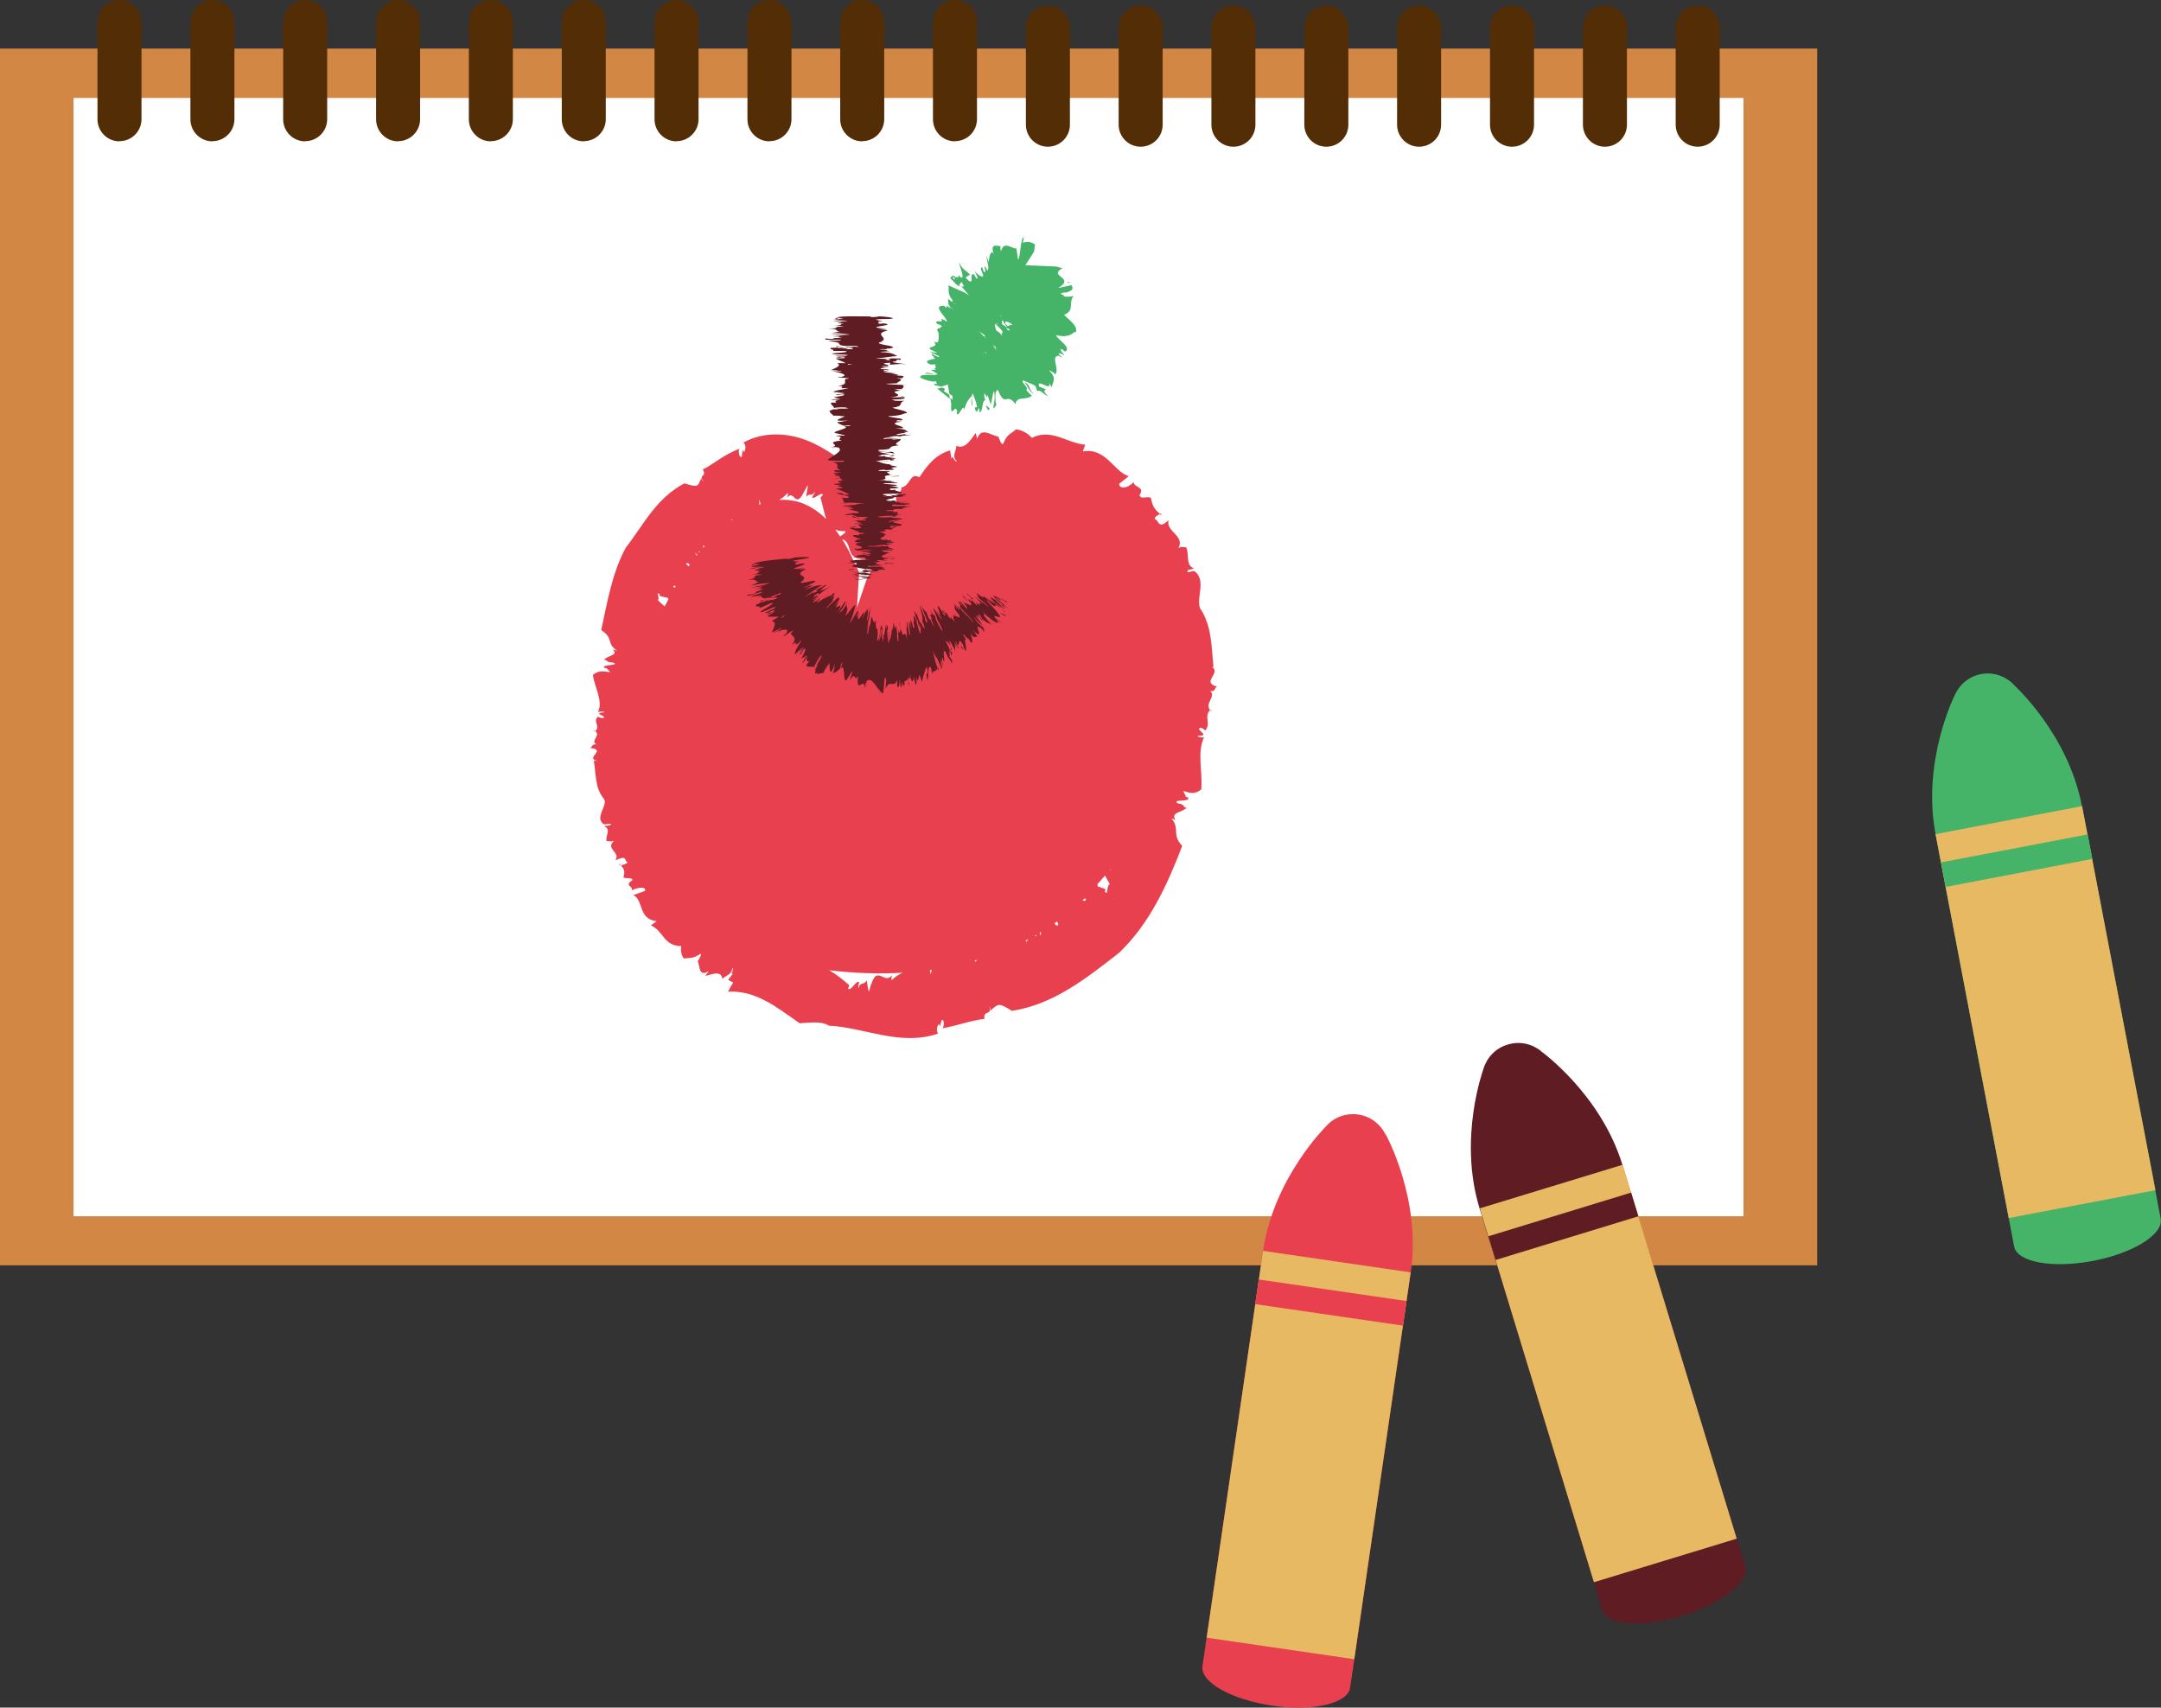 <?xml version="1.0" encoding="UTF-8"?>
<svg id="_レイヤー_2" data-name="レイヤー 2" xmlns="http://www.w3.org/2000/svg" viewBox="0 0 132.56 104.75">
  <rect x="0" y="0" width="132.56" height="104.75" fill="#333333" stroke="none"/>
  <defs>
    <style>
      .cls-1 {
        fill: #45b368;
      }

      .cls-1, .cls-2, .cls-3, .cls-4, .cls-5, .cls-6, .cls-7 {
        stroke-width: 0px;
      }

      .cls-2 {
        fill: #5f1c23;
      }

      .cls-3 {
        fill: #532d06;
      }

      .cls-4 {
        fill: #d38745;
      }

      .cls-5 {
        fill: #fff;
      }

      .cls-6 {
        fill: #e8404f;
      }

      .cls-7 {
        fill: #e8b963;
      }
    </style>
  </defs>
  <g id="_レイヤー_3" data-name="レイヤー 3">
    <g>
      <g>
        <rect class="cls-4" y="2.98" width="111.47" height="74.64"/>
        <rect class="cls-5" x="4.51" y="6.01" width="102.44" height="68.6"/>
        <g>
          <path class="cls-3" d="m7.33,8.67c-.75,0-1.35-.61-1.35-1.35V1.35c0-.75.61-1.35,1.35-1.35s1.35.61,1.35,1.35v5.96c0,.75-.61,1.35-1.35,1.35Z"/>
          <path class="cls-3" d="m13.03,8.67c-.75,0-1.35-.61-1.35-1.35V1.35c0-.75.61-1.35,1.35-1.35s1.35.61,1.35,1.35v5.96c0,.75-.61,1.35-1.35,1.35Z"/>
          <path class="cls-3" d="m18.72,8.67c-.75,0-1.35-.61-1.35-1.35V1.35c0-.75.61-1.35,1.35-1.35s1.35.61,1.35,1.35v5.96c0,.75-.61,1.35-1.35,1.35Z"/>
          <path class="cls-3" d="m24.42,8.67c-.75,0-1.35-.61-1.35-1.35V1.35c0-.75.61-1.35,1.35-1.35s1.35.61,1.35,1.35v5.96c0,.75-.61,1.35-1.35,1.35Z"/>
          <path class="cls-3" d="m30.11,8.67c-.75,0-1.35-.61-1.35-1.35V1.35c0-.75.61-1.35,1.35-1.35s1.35.61,1.35,1.35v5.96c0,.75-.61,1.35-1.35,1.35Z"/>
          <path class="cls-3" d="m35.81,8.67c-.75,0-1.35-.61-1.35-1.35V1.35c0-.75.61-1.35,1.35-1.35s1.35.61,1.35,1.35v5.96c0,.75-.61,1.35-1.35,1.35Z"/>
          <path class="cls-3" d="m41.5,8.67c-.75,0-1.35-.61-1.35-1.35V1.35c0-.75.61-1.35,1.35-1.35s1.35.61,1.35,1.35v5.96c0,.75-.61,1.35-1.35,1.35Z"/>
          <path class="cls-3" d="m47.2,8.67c-.75,0-1.35-.61-1.35-1.35V1.35c0-.75.61-1.35,1.35-1.35s1.35.61,1.35,1.35v5.96c0,.75-.61,1.35-1.35,1.35Z"/>
          <path class="cls-3" d="m52.89,8.67c-.75,0-1.35-.61-1.35-1.35V1.35c0-.75.61-1.35,1.35-1.35s1.35.61,1.35,1.35v5.96c0,.75-.61,1.35-1.35,1.35Z"/>
          <path class="cls-3" d="m58.58,8.67c-.75,0-1.35-.61-1.35-1.35V1.35c0-.75.61-1.35,1.35-1.35s1.35.61,1.35,1.35v5.96c0,.75-.61,1.35-1.35,1.35Z"/>
          <path class="cls-3" d="m64.28,9c-.75,0-1.35-.61-1.35-1.35V1.69c0-.75.61-1.35,1.35-1.35s1.35.61,1.35,1.35v5.96c0,.75-.61,1.35-1.35,1.35Z"/>
          <path class="cls-3" d="m69.97,9c-.75,0-1.35-.61-1.35-1.35V1.69c0-.75.61-1.35,1.35-1.35s1.35.61,1.35,1.35v5.96c0,.75-.61,1.35-1.35,1.35Z"/>
          <path class="cls-3" d="m75.66,9c-.75,0-1.35-.61-1.35-1.35V1.69c0-.75.61-1.35,1.35-1.35s1.35.61,1.35,1.35v5.96c0,.75-.61,1.35-1.35,1.35Z"/>
          <path class="cls-3" d="m81.36,9c-.75,0-1.35-.61-1.35-1.35V1.69c0-.75.61-1.35,1.35-1.35s1.35.61,1.35,1.35v5.96c0,.75-.61,1.35-1.35,1.35Z"/>
          <path class="cls-3" d="m87.05,9c-.75,0-1.35-.61-1.35-1.35V1.69c0-.75.61-1.35,1.35-1.35s1.35.61,1.35,1.35v5.96c0,.75-.61,1.35-1.35,1.35Z"/>
          <path class="cls-3" d="m92.75,9c-.75,0-1.35-.61-1.35-1.35V1.69c0-.75.61-1.35,1.35-1.35s1.35.61,1.35,1.35v5.96c0,.75-.61,1.35-1.35,1.35Z"/>
          <path class="cls-3" d="m98.45,9c-.75,0-1.35-.61-1.35-1.35V1.69c0-.75.61-1.35,1.35-1.35s1.35.61,1.35,1.35v5.96c0,.75-.61,1.35-1.35,1.35Z"/>
          <path class="cls-3" d="m104.14,9c-.75,0-1.35-.61-1.35-1.35V1.69c0-.75.61-1.35,1.35-1.35s1.35.61,1.35,1.35v5.96c0,.75-.61,1.35-1.35,1.35Z"/>
        </g>
      </g>
      <g>
        <path class="cls-2" d="m94.53,64.48h0c-.55-.45-1.31-.63-2.05-.4-.74.22-1.27.79-1.48,1.48,0,.02-1.57,4.23-.24,8.57l7.53,24.63c.29.94,2.48,1.1,4.9.36,2.42-.74,4.15-2.1,3.86-3.04l-7.53-24.63c-1.33-4.35-5-6.97-5-6.97Z"/>
        <rect class="cls-7" x="94.08" y="72.26" width="9.16" height="23.98" transform="translate(-20.3 32.47) rotate(-16.97)"/>
        <rect class="cls-2" x="91.32" y="74.46" width="9.16" height="1.52" transform="translate(-17.81 31.35) rotate(-17.01)"/>
      </g>
      <g>
        <path class="cls-6" d="m85,69.61h0c-.31-.64-.92-1.13-1.68-1.24-.76-.11-1.48.17-1.96.7-.01.02-3.22,3.16-3.88,7.65l-3.72,25.49c-.14.97,1.77,2.05,4.27,2.42,2.5.37,4.65-.13,4.79-1.1l3.72-25.48c.66-4.5-1.53-8.45-1.53-8.45Z"/>
        <rect class="cls-7" x="68.28" y="84.68" width="23.98" height="9.15" transform="translate(-19.62 155.82) rotate(-81.71)"/>
        <polygon class="cls-6" points="86.06 81.32 76.99 80 77.22 78.49 86.28 79.81 86.06 81.32"/>
      </g>
      <g>
        <path class="cls-1" d="m123.51,41.98h0c-.5-.51-1.24-.77-1.99-.63-.76.15-1.34.66-1.62,1.31-.01.02-2.02,4.04-1.17,8.5l4.82,25.3c.18.97,2.35,1.36,4.83.89,2.48-.47,4.35-1.64,4.16-2.6l-4.83-25.3c-.85-4.47-4.21-7.47-4.21-7.47Z"/>
        <polygon class="cls-7" points="132.22 73.01 123.22 74.72 118.73 51.17 127.72 49.45 132.22 73.01"/>
        <rect class="cls-1" x="119.13" y="52.04" width="9.16" height="1.53" transform="translate(-7.71 24.13) rotate(-10.81)"/>
      </g>
      <g>
        <path class="cls-6" d="m37.99,53.07s.05-.01.07-.02c-.02-.03-.03-.05-.05-.08l-.02.09Z"/>
        <path class="cls-6" d="m74.26,40.92h.18c-.13-1.16-.08-2.5-.82-3.6-.27-.62.39-1.66-.31-2.26-.18-.09-.35.1-.47.02-.04-.19.3-.11.38-.22-.51-.21-.25-.85-.46-1.29-.17.02-.27-.09-.47.06.4-.79-.78-1-.61-1.72-.66.62-.57-.02-.85-.07-.02-.11.17-.24.33-.31-.32-.28-.46-.44-.56-.99-.22-.13-.63.13-.7-.17.36-.52-.35-.45-.36-.8-.35.4-.88.45-.89.11l.59-.47c-.9-.26-1.4-1.77-2.82-1.52l.15-.41c-1.15-.1-2.04-1.02-3.28-.42-.22-.29-.67-.5-.96-.52-.42.35-.56.3-.8.9-.13.04-.22-.31-.29-.45-.46-.09-1.05-.62-1.3.13l-.09-.36c-.32.45-.66,1.02-1.19.79,0,.34-.3.62.03.94-.1.13-.34-.53-.32-.11l-.09-.55c-.9.26-1.42.93-1.88,1.65-.59-.34-.55.55-1.11.62.06.43-.63.44-.16,1.11l-.29-.23c-.19.17-.42.41-.68.63-.03-.33-.07-.68-.13-1.06-.44-.38-1.16-.82-1.43-1.37-.96-.71-1.92-1.51-3.15-1.98-1.2-.46-2.65-.52-3.85.15.19.14.13.47.04.59l-.08-.15-.06.43c-.15.1-.25-.38-.12-.5-1.01.38-1.61.96-2.27,1.28.29.5-.3.26.04.75-.09-.07-.08-.11-.14-.21-.22.54-.2.56-1.03.31-1.78.95-2.53,2.6-3.59,3.94-.84,1.55-1.12,3.28-1.51,5.06.79.52.28.77.97,1.27l-.26-.08c.33.36-.15.31-.55.62.31.06.06.15.59.19.42.19-.77.1-.56.31-.18-.02.31.04.15.05.58.52-.28-.13-.85.39.12.83.64,1.59.31,2.29-.02-.04.4-.06.41,0-.86.08.24.23-.1.36-.18,0-.24-.06-.31-.09-.35.33.2.58-.18.9-.08-.03-.11-.04-.1-.07.62.27-.29.69.21.87-.35-.02-.24.15-.41.22,1.04.12-.3.59.4.79h-.18c.16.77.04,1.65.65,2.37.19.42-.6,1.11-.05,1.51.15.06.35-.06.46,0,0,.13-.31.07-.42.15.46.15.06.58.15.89.17,0,.23.07.46-.02-.58.52.45.72.07,1.21.81-.38.52.06.76.11-.02.08-.24.16-.41.19.18.22.27.35.15.74.15.11.61-.02.54.19-.53.33.11.36-.03.61.47-.24.95-.2.8.04l-.7.25c.65.31.27,1.46,1.43,1.6l-.35.26c.78.34.76,1.25,1.86,1.27-.06.29.03.62.17.76.45-.07.49.03,1.02-.29.09.03-.1.32-.18.46.15.29.04.99.68.6l-.21.3c.45-.13.99-.33,1.04.18.24-.24.55-.23.63-.67.13-.02-.22.59.06.29l-.33.43c.1.08.2.12.31.17-.19.3-.32.56-.32.56,1.7-.07,2.88.88,4.39,1.94.57-.02,1.32-.16,1.8.15,2.11.09,4.4,1.29,6.7.48-.15-.18-.06-.48.05-.59l.05.16.12-.4c.16-.07.17.43.03.51.91-.15,1.69-.47,2.59-.58-.09-.57.45-.16.31-.75.07.09.04.13.05.25.52-.46.53-.48,1.32.01,2.54-.38,4.59-2.01,6.59-3.57,1.9-1.83,2.97-4.23,3.86-6.55-.68-.72-.1-1.02-.67-1.7l.25.12c-.26-.48.22-.4.69-.74-.3-.1-.03-.2-.55-.29-.38-.28.81-.05.64-.35.17.04-.31-.08-.13-.09-.46-.75.25.2.94-.42.09-1.12-.28-2.26.18-3.22.01.07-.41.04-.4-.06.87,0-.19-.36.16-.5.18.03.22.12.3.17.39-.43-.11-.85.31-1.26.07.05.11.08.09.11-.58-.46.35-.95-.11-1.27.34.07.26-.18.43-.27-1.02-.29.35-.85-.35-1.23Zm-20.47-6.53s0,0,0,0h0s0,0,0,0Zm-.13.01s.06.03.09.05c-.03.06-.06.11-.09.17-.19-.08-.33-.19-.45-.29.13.04.27.07.45.07Zm.85-1.29s-.03.03-.04.05c-.01-.04-.03-.09-.04-.13.02.02.05.05.08.08Zm-1.45,1.2l.45.59c-.12.23-.25.42-.36.67l-.58,1.71.13-2.17c-.06-.14-.12-.24-.18-.38.22.1.48.16.7.26-.26-.27-.47-.24-.72-.28-.27-.62-.55-1.17-.84-1.64.71.24.11,1.27,1.4,1.23Zm-12.56,3.12s.06.05.12.08c0,0,0,.01,0,.01l-.12-.09Zm1.66-2.64s.02.02.03.02c0,0,0,0,0,.01-.01-.01,0-.02-.02-.03Zm9.37-1.89c-.1-.15-.19-.28-.29-.41.16.06.32.11.58.09.17.03-.11.2-.29.33Zm-2.23-2.69l.24-.44c.03.21-.09.53-.08.71.17-.28.32.04.53-.33-.04.2-.12.23-.17.36.1.16.59-.38.66-.15l-.15.16c.15.52.23.96.35,1.32-.91-.89-1.89-1.25-2.88-1.17.17-.11.35-.24.53-.44.02.12-.03.2-.05.31.44-.58.49.72,1.02-.33Zm-2.65.72s-.05.02-.07.03c0-.1,0-.17-.02-.31.04.07.07.17.1.27Zm-1.72.95s-.05.03-.07.05c0-.03.03-.06.03-.1.02.02.02.03.04.05Zm-1.7,1.62s-.07.07-.1.11c0-.06.02-.11,0-.16.03.03.06.03.09.05Zm-.31.33s0,0,.01,0c-.02.02-.04.05-.05.07-.03-.05-.03-.08.04-.08Zm-.14.21s-.02.03-.04.05c-.03-.05-.05-.11-.11-.19.07.04.09.1.15.14Zm-.22.29s0,0,0,0c0,0,0,0,0-.01t.01.01Zm-.34.23l.09.09s-.05.06-.07.09c-.13-.11-.24-.21-.02-.19Zm-.77,1.39s-.05.07-.07.11c-.03-.02-.04-.04-.08-.06,0-.08.07-.08.15-.05Zm-1.11.44c.33.13-.05.05.19.19l.42.09s.03.05.06.08c-.08.15-.16.3-.24.45-.16-.14-.31-.28-.43-.4.13-.01,0-.34,0-.42Zm13.1,23.95l-.13.49c-.1-.19-.09-.53-.16-.7-.1.32-.42.08-.49.51-.04-.2.03-.25.04-.4-.2-.11-.49.58-.68.41l.08-.21c-.4-.35-.82-.69-1.24-.92,1.54.18,3.05.24,4.51.15-.23.11-.46.24-.67.46-.04-.11,0-.2.02-.31-.45.61-.91-.62-1.26.53Zm3.61-.83s.08,0,.11-.01c-.02.09-.06.15-.06.28-.03-.08-.04-.17-.06-.27Zm2.74-.58c.06-.02.11-.04.17-.05-.05.04-.1.07-.14.12-.02-.03-.01-.04-.03-.06Zm3.11-1.23c.06-.03.13-.06.19-.09-.05.06-.1.11-.11.17-.03-.04-.05-.05-.07-.08Zm.58-.28s-.01,0-.01,0c.04-.02.07-.05.11-.07,0,.06-.02.1-.1.08Zm.3-.21s.05-.03.07-.05c0,.07-.01.14,0,.24-.05-.06-.05-.13-.08-.2Zm.44-.28s.01,0,.02-.01c0,.02,0,.02,0,.04,0-.01,0-.02-.01-.03Zm.53-.18l-.05-.13s.1-.06.14-.09c.09.15.15.28-.09.22Zm.2-.29s.01,0,.02-.01c0,.02,0,.02,0,.04,0-.01-.01-.02-.02-.03Zm1.46-1.24s.1-.08.15-.12c.02.03.02.05.06.09-.05.1-.12.08-.2.04Zm1.47-.44c-.3-.19.08-.06-.12-.26l-.42-.14s0-.09-.03-.13c.16-.18.32-.35.47-.54.11.19.22.37.3.54-.15,0-.14.43-.2.54Zm.2-1.45s0-.01.01-.02l.09.13s-.05-.07-.1-.11Z"/>
        <path class="cls-6" d="m71.22,31.49s-.05.03-.07.04c.03.03.06.06.1.1l-.03-.13Z"/>
      </g>
      <g>
        <path class="cls-1" d="m63.45,24.17c-.36-.22-.19-.53-.62-.74.13.12.33.66.62.74Z"/>
        <path class="cls-1" d="m61.15,24.65c.01.06-.02.09-.02.13.01-.04.01-.09.02-.13Z"/>
        <path class="cls-1" d="m65.2,19.33c.79-.23.29-.77.67-1.19-.12.08-.55.08-.63.03.14-.11-.53-.13.12-.24v.03c.61-.18.4-.33.38-.47l-.83.18c1.12-.69-.69-.68.28-1.23-.21,0-.25-.08-.43-.09l-1.86-.08.56-.88-.03.05.06-.45c-.26-.14-.4-.2-.75-.1l.07-.33c-.21-.04-.22,1.31-.36,1.36l-.1-.68c-.3.03-.78-.51-.95.19-.02-.1-.06-.29-.01-.33-.15.02-.76-.27-.38.6-.21-.57-.34.08-.36.38l-.16-.42c.11.58.18.71.1.94-.06-.03-.2-.3-.1-.23-.24-.13.11.43-.15.3l-.09-.28c-.15.05-.06.17.06.49.03.19-.28.04-.54-.27.13.22.27.53.14.48-.1-.11-.14-.21-.15-.26-.38-.08.06.62-.34.39-.1-.11-.16-.16-.2-.18.15-.13.29-.2.3-.17-.26-.32-.45-.26-.7-.79.07.34.37.98.14.95l-.11-.09-.02-.05c-.06,0-.05.05-.02.12-.08-.01-.14-.02-.18,0-.26-.22-.27.01-.34.06.34.3.23.32.57.5-.03-.01-.03-.05-.01-.1,0-.02,0-.03-.01-.05l.03.03s.06-.1.11-.16c.12.2.23.37-.02.26l.48.56c-.53-.34-.92-.4-1.25-.62.04.29-.11.51.25.93,0,.04,0,.08-.08.08-.05-.03-.08-.07-.09-.1-.05-.01-.03,0-.06.01,0-.03-.02-.05-.07-.1.02.04.02.07.02.1-.02.02-.02.04.01.09,0,.13,0,.27.32.48,0,0,0,0,0,.01,0,0-.01,0-.02,0-.2-.19-.44-.28-.42-.21.04-.04.16.05.28.17-.18-.09-.27-.26-.28-.07l-.14-.12c-.78-.03.14.66.19.98-.14-.08-.28-.17-.37-.18.23.34-.44-.03-.27.29.21.08.27.1.33.16-.05.03-.1.08-.13.12h0c-.24,0-.17.15-.08.31,0,.19.03.4-.06.57-.09-.02-.17-.02-.26-.04.13.05.09.1.13.19-.07.06-.16.11-.31.15-.2.1.17.2.44.34l-.48-.07.53.25s.06.06.05.08c-.16-.05-.31-.09-.43-.22-.02.07-.1.11.11.17-.1,0-.01.07.07.14-.32.07-.77.13-.31.36h.33c-.07.09.16.31-.21.26.06.02.34.06.16.08l-.25-.02.42.26c-.19.17-1.01-.08-1.07.2.09.11.73.3.9.26,0,0,.04-.02.05-.03.03.06.08.14.08.19-.1-.01-.16,0-.12-.03-.18.11.17.14.42.18l.37-.12.1.57.15.1s.03.02.04.05c.01.13,0,.16,0,.22l-.14-.12.06.35v.02c-.06,1.04.27-.13.37.48l-.04.06c.1.36.29-.38.46-.3,0,0,0,.09,0,.16.12-.53.32-.73.47-.89-.01.41-.06.22.01.63.07-.06-.08-.66.05-.79.07.22.19.41.27.84l-.15.04c.15.56.19-.04.28.05l.03.25c.23-.13.11-.75.35-.76l-.07-.18c-.03-.64.19.32.19-.16l.21.61c.05-.16.11-.69.2-.84.09.47-.02.76-.05,1.07.07-.02.18-.14.2-.33,0,.03-.02.05-.05.02-.05-.51-.02-.78.13-.83.46,1.16.52.1,1.08.88.08-.54.69-.2,1-.52-.72-.66.08-.09-.57-.84.02-.1.05-.11.1-.07h0s0,0,0,0l.59.25c.25.16.08.22.24.38.21-.1.36.24.65.32-.27-.23-.3-.41-.11-.41l-.45-.19c-.18-.56.79.37.61-.22l.17.28c-.04-.24.41-.49-.18-1.06.11.04.35.16.38.26.32-.29-.31-1.11.22-1.15l.21.12c-.03-.09-.37-.29-.11-.27.09.04.21.12.24.09-.06-.07-.32-.32-.16-.35l.22.16c.43-.25-.47-.73-.56-1.01.7.17.98-.06,1.11-.19l.1.02c.16-.43-.49-.8-.77-1.14Zm-6.77-2.29c0-.08.07-.03.14.02-.01.02-.02.05-.03.1l-.12-.13Zm2.67,4.42s-.02-.02-.03-.03c-.05-.08-.1-.17-.15-.28.04.04.08.08.11.12,0,0,0-.01.01-.02l.04.04s-.04.06.03.18Zm-.16-.31s-.03-.03-.05-.04c0,0,0-.01-.01-.02l.05.06h0Zm.57-1.48s.01.02.01.02c0,0,.01,0,.02,0l.09.21v-.03s.08.1.14.17c-.02.01-.06.02-.06.03,0-.02-.01-.04-.04-.07-.08-.04-.13-.06-.18-.08-.01-.11-.08-.28.01-.26Zm.18.05c.08.02.14.03.19.05.09.05.18.11.23.15-.03,0-.07.02-.11.03l-.12-.08s.04.06.07.09c-.06.01-.08.04-.13.05-.03-.04-.05-.08-.17-.16l.04-.14Zm-.33-.34s0-.01,0-.02c.03.01.04.02.14.03h-.14s0,0,0-.01Zm.18-.13h0,0Zm-.17.08s.01,0,.02,0c0,0,0,0-.02,0Zm.24,1.44c-.34-.45-.33-.38-.49-.49-.06-.17-.12-.33-.07-.4l.05.03c.82.76.05.28.5.86Zm-.42-.89h-.09s.02-.05.06-.04c.02.02.02.02.03.04Zm-.88,1.82s.04.03.07.05c-.03-.01-.05-.02-.07-.03,0,0,0,0,0-.01Zm.15-.1s.01,0,.02,0c-.01,0-.01,0-.02,0,0,0,0,0,0-.02.01.02.03.03.04.06,0,.01-.02.02-.03.03-.01-.02-.02-.05-.03-.06Zm-.11-.96s.07.04.09.05c0,.02.01.04.02.06-.04-.04-.07-.07-.11-.11Zm.07,0l-.11-.04c-.1-.12-.21-.25-.28-.31.06.06.08.06.13.1h-.03s.05.02.08.03c.07.05.16.13.2.15.01.03,0,.03.02.08Zm1.38-.4s-.05-.09-.07-.13c.05.03.1.05.15.06.04.04.07.09.07.11-.04,0-.1-.03-.15-.05Zm-3.21-1.56s-.01,0-.01,0c-.06-.05-.1-.1-.12-.15.05.05.07.09.13.15Zm-.64,1.27s-.02,0-.03,0v-.05s.03.05.03.05Zm.39,4.83l.07-.07s-.05.05-.07.07Z"/>
        <path class="cls-1" d="m57.89,24l.08-.14s-.08-.07-.21-.09l-.3.09s.05,0,.06,0l.75.61-.04-.26-.34-.22Z"/>
        <path class="cls-1" d="m58.81,17.5s.01.03,0,.04l.1.05-.09-.11v.02Z"/>
        <path class="cls-1" d="m61.03,21.26v.02c.06.08.05.04,0-.02Z"/>
        <path class="cls-1" d="m56.79,22.92l.51.04c-.08-.06-.65-.15-.51-.04Z"/>
        <path class="cls-1" d="m60.69,25.02c-.08-.02-.19-.19-.21-.12.09.24.22.38.21.12Z"/>
        <polygon class="cls-1" points="65.5 17.28 65.49 17.34 65.67 17.36 65.5 17.28"/>
      </g>
      <g>
        <path class="cls-2" d="m52.52,35.55c.14,0,.45,0,.39-.02l-.54-.02.14.03Z"/>
        <path class="cls-2" d="m53.5,35.39c-.26-.03-.71-.06-1.2-.04l.91.06c.06.02-.17.04-.37.04.14,0-.12.03.22.05.41-.03.43-.07.09-.11h.35Z"/>
        <path class="cls-2" d="m54.31,33.09l-.06.02s.05-.01.06-.02Z"/>
        <path class="cls-2" d="m54.57,31.66s.07.01.11.01c-.03-.01-.07-.02-.11-.01Z"/>
        <path class="cls-2" d="m55.15,31.4l-.03.02s.08-.01.03-.02Z"/>
        <path class="cls-2" d="m54.31,33.09l.17-.04c-.17,0-.13.02-.17.04Z"/>
        <polygon class="cls-2" points="52.21 35.08 52.35 35.1 52.3 35.08 52.21 35.08"/>
        <polygon class="cls-2" points="54.75 33.71 54.75 33.72 54.97 33.73 54.75 33.71"/>
        <path class="cls-2" d="m54.84,34.19s-.43,0-.63-.01c.19,0,.28.01.31.02h.32Z"/>
        <path class="cls-2" d="m54.05,34.96h.06s-.06,0-.06,0Z"/>
        <path class="cls-2" d="m54.84,33.36h.16s-.16,0-.16,0Z"/>
        <path class="cls-2" d="m51.06,19.99h.08s-.08,0-.08,0Z"/>
        <polygon class="cls-2" points="53.3 19.43 53.33 19.44 53.58 19.44 53.3 19.43"/>
        <path class="cls-2" d="m55.71,30.94h0c.05.01.04,0,0,0Z"/>
        <path class="cls-2" d="m55.23,26.87c-.4.06-.52-.06-.97.03.18-.01.71.04.97-.03Z"/>
        <path class="cls-2" d="m52.27,35.07s0-.01,0-.02c-.01.01-.01.02,0,.02Z"/>
        <polygon class="cls-2" points="54.27 26.9 54.26 26.9 54.22 26.91 54.27 26.9"/>
        <path class="cls-2" d="m55.41,29.92l-.2.02.2-.02Z"/>
        <path class="cls-2" d="m54.79,30.7l.06-.02s-.06.01-.06.02Z"/>
        <path class="cls-2" d="m54.75,29.54s.1-.02.03-.03h-.06c.06,0,.09.01.02.03Z"/>
        <polygon class="cls-2" points="54.74 29.13 54.65 29.14 54.67 29.16 54.74 29.13"/>
        <path class="cls-2" d="m51.29,21.26l.41-.02c-.32.01-.44-.05-.41.02Z"/>
        <path class="cls-2" d="m52.47,35.08c-.11,0-.17,0-.19-.01h.02s.17.01.17.01Z"/>
        <path class="cls-2" d="m51.18,29.66l.06-.07s-.06.04-.06.07Z"/>
        <path class="cls-2" d="m51.42,24.23h-.05s0,0,.05,0Z"/>
        <path class="cls-2" d="m51.17,29.4c.16-.02.25-.03.31-.05h-.12s-.19.05-.19.05Z"/>
        <path class="cls-2" d="m50.62,20.81c-.01.06.58.02.93.03.17.07-.44.04-.74.07.16.05.7.08.68.11-.1,0-.13.01-.26,0,.47.04.03.15.62.2h-.15s.82,0,.82,0c.01.03.38.05-.01.06.01-.02-.15-.02-.27-.02l.17.03c-.56.03-.19-.04-.61-.03.18.05.65.11.49.16-.55.02-.19-.1-.67-.03l.21-.07c-.86.06.06-.04-.86.02-.16.09.28.1.12.19h.75c.55.12-1.37.12-.64.2.37.02,1.06.02.69.09h-.62c-.06.08.89.02.48.12-.24-.01-.21-.06-.28-.05-.49.07.35.03.35.08l-.55.02c.09.09.49.19.59.29-.16,0-.34-.02-.5.01.28.12-.06.27-.38.41l.47.03s-.21.03-.31.02c-.18.05.3,0,.49.02.03.03-.27.04-.41.03.4.08.87.22.36.33l-.14-.02c-.19.08.97.06.53.13h-.08c-.2.15.23.3-.48.44.68,0-.3.16.65.14-.47.1-.64.08-.95.21-.04.03.59.03.69.07h-.49s.52.05.52.05l-.59.05.13.03s.22-.04.37-.04c.23.05-.34.15-.6.16l.42.13c-.2,0-.27-.02-.4-.03.51.06-.52.03-.06.08.11-.01.3,0,.4,0-.3.04-.3.12-.17.17h-.34c-.08.11.17.21.17.33.16-.05.75-.06.81-.02l-.52.03c.33.01.2-.04.6-.01-.06.05-.6.05-.77.03l.18.05h-.44c.33.01-.52.11.04.12h-.16c0,.12.18.17.21.27.45-.02.35.03.72.04-.14.08-.49.17-.45.25.23.05.38,0,.65.02-.41.02-.37.1-.67.07.07.1.09.13.43.24.17-.02.24-.04.38-.03.07.02-.17.06-.37.06h-.04c.62.12-1.19.37-.33.45h-.04s.45.1.45.1c-.07.06-.31-.02-.57.03.69.1-.09.2.37.29-1.21.13.1.28-.68.42l.29-.02c.28.02-.16.04-.23.06.22-.01.26-.04.41-.03.35.23-.4.51-.65.76-.07.09,1.48,0,.81.13h-.53c.64.15,0,.36.54.51-.12,0-.28,0-.28-.02-.39.05-.01.14.3.13-.04.03-.29.02-.45.04-.23.05.5.08.11.11-.06,0-.13,0-.16-.01.19.02-.04.12.4.08-.21.08.2.12-.06.18.5.02-.23.12.47.11-.73.02-.58.14-.24.17-.22,0-.23.04-.53.04.01.05.15.09.52.06-.87.12.71.15-.41.24.4.13.67.25.84.37-.73.02-.08-.14-.84-.1.3.11.93.16.76.29-.1.03-.32,0-.44-.02.3.11-.06.24.34.33-.07,0-.14,0-.2-.02.02.02-.11.05.22.04l-.09-.02c.48-.05,1,.05,1.26.05-.95,0-.24.11-1.43.09.06.01.22.02.44.01-.06.02-.19.03-.44.02.18.07.53.03.53.1h-.41c.31.02.63.04.49.1-.1,0-.22.01-.22,0,.05.1.84.15.54.26-.7-.01-.23.05-.83.07l.18.05.29-.03c0,.05.43.09.24.13l-.25-.03.12.09.23-.06c.31.04.76-.03.6.05-.06-.01,0,.05-.36.09h0c.19.02.39.04.24.08l-.79.02c.5.01.14.12.68.13h-.51s.41.02.41.02c-.13.03-.19.03-.45.03-.07.07.76-.04.44.05h-.16c-.17.08.26.15.06.23-.61.04-.15-.06-.66-.02.11.11.73.22.59.33l.07-.02c.86,0-.42.09-.02.14-.06-.01-.47,0-.38,0-.14.08.21.15.49.26h-.22c-.19.04-.11.11-.21.16.22,0,.18.04.5.01-1.25.17.68.27-.36.42,0-.02-.19-.03-.19-.02l.2.11c.37-.01.22-.02.51-.05.22.01.39.04.39.07-.25-.05-.6,0-.81.03h.35c-.66.06.75,0,.3.08h-.19c.1.03.36.05.3.08-.43.02-.2-.03-.56-.03.03.05.82.08.39.13l-.24-.06c-.5.05-.38.06-.46.09h.01s-.23.08-.23.08l.14-.02c1.12.04.21.11.94.18-.7-.06-.4,0-.89,0-.14.02-.29.05-.42.05.39.03-.31.06.27.11-.16,0-.01.04-.41.03.12.05.27-.01.47-.01.54.07-.65.17.09.27.3.09.84.1,1.1.18-.25.03-.57-.02-.57-.02-.23.05-.19.08,0,.12-.14,0-.25,0-.43.02.04.03.57.02.34.06l-.63-.03.58.12c-.27.01-.42-.02-.59-.04.12.05.25.12.68.13l.15-.03s-.37.01-.45,0c-.34-.04.15-.06.31-.06l.1.03c.92-.03-.15-.12-.09-.18l.67.02-.56-.06c.17-.01.55-.02.65,0,.33-.04-.24-.04.13-.08.06,0,.09,0,.12,0l-.2-.04c.14,0,.47,0,.38.02.39-.08-.5-.12,0-.15h.04c-.23-.1-.49,0-1.07-.08l1.21-.06h-.49s.06-.04.25-.03c-.34-.04-.21,0-.53-.01.45-.05-.21-.14.57-.16-.37-.02-.29.05-.55,0,.84-.02-.14-.06.24-.11.44.01.2.06.59,0-.74-.02.16-.09.02-.13-.58,0-.24-.09-.44-.15.2,0,.32-.13.53-.2h.1c-.59,0-.48-.07-.6-.12.36,0,.49,0,.65.03v-.05c-.19,0-.29-.02-.36-.05h.44c-.03-.05-.52-.1-.23-.19-.41,0-1.15.08-1.42,0,.22,0,.6-.02.7,0-.03,0-.19-.02-.09-.04l.38.02c.16-.04-.31-.01-.28-.04l.48-.02s-.13.03,0,.03c.06-.03.24-.07.48-.09-.18,0-.43,0-.47-.01-.02-.06.38-.03.55-.06-.22-.01,0-.05-.47-.04,0-.02.22-.03.35-.03-.21-.03-.06-.14-.57-.1h-.03s-.02,0-.02,0h0c-.47-.09.26-.21.06-.31h.16c-.18-.06-.11-.13-.45-.17,0-.02.29-.05.48-.05-.12-.04-.3-.04-.04-.12.28.04.25-.02.21.04.14-.06.39-.08-.05-.13.41.01.51-.06.39-.08l-.29.05c-.06-.03-.02-.06,0-.09h.54c.65-.13-1.11-.19-.02-.31-.38-.02-.26.07-.7.05.07-.06.84-.13.84-.15.3-.08-.79-.05-.58-.13-.19.02-.7.04-.88-.01.07-.06.8-.09.95-.06.02.01-.04.02-.11.02.07.02.15.03.36,0h-.19c.19-.03.17-.11.49-.1-.18-.03-.31,0-.41.02.28-.08,0-.11.19-.19-.1.01-.33.03-.33.02.23-.11-.36-.03-.45-.1.29-.05.7,0,.45-.07.19-.05.51-.02.66-.01-.37-.06.24-.13.31-.17l.15.03c-.09-.02-.09-.03-.09-.05l-.38.03c.07-.02.07-.04.23-.04-.25-.02-.64.03-.98,0,.19-.03-.21-.08.3-.1-.17.09.51-.02.59.05-.06-.01-.06-.03,0-.05.06,0,.1,0,.13,0,.45-.1-.57-.02-.57-.11.29,0,.54-.03.48-.05,0,.03-.48.03-.7,0,.22-.06-.17-.06-.14-.09l-.1.04c-.29,0-.25-.03-.34-.07.22-.01.15.03.25.01-.5-.03.52-.11.18-.16l.67-.05c-.37-.05.39-.08.08-.15-.38.03-.29.03-.67,0l.27.1-.56-.05s.24.06.18.09c-.31-.03-.22-.03-.54,0,.58-.07-.34-.08.05-.15l.95-.03c.42-.1-.49-.13-.26-.25l-.16.04c-.38,0-.06-.06-.21-.09.32,0,.43-.03.63-.05-.24.01.02-.08-.62-.07l.42-.06c.17-.09-.91-.07-.8-.15.35.01.57-.03.82.01,0-.03.06-.05-.16-.05.2-.02-.43-.06-.13-.1-.14,0-.47,0-.45-.03h.16c-.16,0-.22-.05-.57,0,.99-.12-.08-.23.77-.34-.11-.06-.21-.13-.24-.18.1,0,.16,0,.13,0,.29-.09-.91-.01-.59-.11.51-.06.28.03.47,0,1.04-.05-.15-.1.46-.18h.06c.36-.05-.4-.08-.33-.16h.16c-.54-.03-.72-.12-.87-.19.41,0,.22.02.63,0-.06-.03-.67.03-.79-.02.22-.03.42-.08.86-.1l.03.06c.57-.05-.02-.08.08-.11h.25c-.08-.09-.72-.07-.67-.17l-.19.02c-.63-.03.35-.06-.12-.09l.63-.04c-.15-.03-.62-.1-.74-.16.47.02.72.08,1,.12,0-.03-.05-.12-.37-.12.06.01.22.02.12.04-.5-.02-.75-.07-.74-.14,1.23-.03.3-.19,1.26-.28-.46-.1.19-.25.11-.39-.96.09-.03-.04-1.01,0-.06-.03-.05-.04.01-.05l.58-.12c.29-.03.22.02.44.01.07-.07.42-.05.68-.1-.35.02-.51,0-.37-.05l-.45.07c-.53-.08.82-.12.3-.2l.31.02c-.18-.05,0-.19-.79-.22.11-.01.38-.03.45-.02.11-.13-.85-.24-.37-.36h.24c-.07-.02-.45-.02-.21-.06.1,0,.24,0,.26,0-.08-.01-.43-.05-.28-.08l.27.02c.31-.13-.67-.16-.83-.26.71-.02.94-.13,1.05-.18h.1c.08-.15-.59-.22-.88-.34.77-.1.31-.28.74-.43-.13.02-.55.01-.63,0,.14-.03-.49-.07.16-.08h-.01c.64-.03.47-.09.48-.14l-.85.02c1.23-.17-.47-.32.64-.42-.21-.02-.21-.06-.42-.09h.46c.11-.1.17-.15.06-.25h.33s-1.32-.03-1.35-.08l.68-.03c-.01-.1.58-.22-.04-.31.1,0,.3,0,.32.01.02-.05.46-.2-.48-.16.61-.02.06-.11-.21-.16h.45c-.57-.03-.73-.03-.89-.1.06-.02.36-.02.25,0,.23-.06-.43-.03-.19-.1l.29.02c.03-.05-.12-.05-.46-.07-.18-.03.11-.1.52-.12-.25,0-.58-.02-.46-.06.15,0,.25,0,.3,0,.3-.1-.52-.12-.09-.19l.27-.02c0,.07-.03.13-.07.12.41,0,.49-.07,1.06-.03-.31-.04-.99-.1-.8-.17h.14s.05,0,.05,0c.04-.01,0-.02-.07-.03.07-.02.12-.03.12-.05.34-.01.18-.07.2-.1-.45.01-.38-.03-.75.01.03,0,.06,0,.07.02.01,0,.02,0,.05.01h-.04s.02.04.03.07c-.23-.02-.42-.04-.17-.08l-.73-.03c.63-.05.97-.13,1.36-.15-.26-.08-.17-.2-1.02-.24-.11-.02.24-.03.38-.05.08.01.07.03.19.04-.22-.05-.09-.15-.68-.15.27-.07.55.03.45-.06h.18c.95-.17-1.52-.25-.3-.45-.07.01-.11.02-.21.02.54-.22-.51-.44.34-.66.17-.06-.21-.06-.5-.1l.49-.02-.56-.06c-.41-.09,1.19-.16.41-.27l-.33.02c.06-.04-.19-.13.18-.12-.06,0-.34-.01-.17-.03h.25l-.44-.1c.18-.08,1.01.01,1.06-.1-.1-.04-.74-.12-.91-.1-.01.02-.16.04-.41.04l-.13-.04c-.75,0-1.52-.04-2.04.06l.46.07-.36.02-.02-.06c-.34.03-.04.05.17.08-.19,0-.33.01-.4.03l.72.06c-.29.01-.58-.03-.74.02.33.03.66-.03.88.02-.34.03-.62.02-.33.06-.19,0-.32,0-.4-.02.23.03.1.09.5.1-.42.03.11.11-.6.11.17,0,.56.06.59.09-.85-.05-.05.12-.96.1.77.04.34.15.77.22-.06,0-.18-.01-.15-.02-.06.04-.29.05-.44.08.63,0,.78.06,1.17.09-.61.06-.74-.02-1.33,0,.51,0,.51.08.94.06-.38.04-.18.03-.71.06.79,0,.13.04.62.06-.39.06-.74.02-.5.08-.24.03-.52-.02-.52-.02Zm1.39,1.45h0l-.03-.03.03.03Zm0,.12s.02-.03.02-.05c.16,0,.32,0,.31,0-.1,0-.19.03-.33.05Zm3.13-.32c.06.02-.02.03-.12.03,0,0-.02-.02-.06-.03h-.06.23Z"/>
        <polygon class="cls-2" points="54.56 22.04 54.53 22.03 54.43 22.05 54.57 22.05 54.56 22.04"/>
        <polygon class="cls-2" points="54.23 33.11 54.24 33.11 54.18 33.11 54.23 33.11"/>
        <polygon class="cls-2" points="51.2 24.1 51.31 24.1 51.21 24.09 51.2 24.1"/>
        <path class="cls-2" d="m52.69,33.81h-.12s.12,0,.12,0Z"/>
        <path class="cls-2" d="m52.59,34.1l-.16.04c.09-.02.14-.03.16-.04Z"/>
        <polygon class="cls-2" points="52.37 34.32 52.56 34.32 52.57 34.32 52.37 34.32"/>
        <path class="cls-2" d="m51.76,30.81s0,0-.02,0c-.09-.02-.05,0,.02,0Z"/>
        <path class="cls-2" d="m52.85,31.83l-.22-.03s-.04.03.22.03Z"/>
        <polygon class="cls-2" points="51.17 29.66 51.18 29.66 51.18 29.66 51.17 29.66"/>
        <path class="cls-2" d="m52.64,31.76c-.09.02-.07.04,0,.05.03-.02.08-.03,0-.05Z"/>
        <polygon class="cls-2" points="52.17 35.28 52.15 35.29 52.23 35.29 52.17 35.28"/>
        <path class="cls-2" d="m52.23,35.29h.05s0,0-.05,0Z"/>
        <path class="cls-2" d="m52.39,35.32l-.11-.02s-.02.02.11.02Z"/>
        <path class="cls-2" d="m52.38,34.99h-.17s.17,0,.17,0Z"/>
        <path class="cls-2" d="m52.33,34.9s-.35.05-.25.08h.13c-.24-.01.39-.06.12-.08Z"/>
        <path class="cls-2" d="m54.36,34.51l-.13.08c.17-.02.41-.03.45,0,.52-.1-.39.02-.32-.08Z"/>
        <path class="cls-2" d="m54.61,34.27c.08.04.25,0,.35,0-.16-.02-.2-.03-.35,0Z"/>
        <path class="cls-2" d="m54.58,32.57h.41c-.06-.03-.16,0-.41,0Z"/>
        <polygon class="cls-2" points="52.44 32.3 52.19 32.34 52.57 32.34 52.44 32.3"/>
        <polygon class="cls-2" points="55.38 32.04 55.44 32.05 55.28 32 55.38 32.04"/>
        <path class="cls-2" d="m55.14,29.19l-.51.03c.09.02.66,0,.51-.03Z"/>
        <path class="cls-2" d="m54.58,27.99c.25-.02.42-.06.17-.08-.03.03-.23.06-.17.08Z"/>
        <polygon class="cls-2" points="55.28 24.31 55.45 24.32 55.3 24.28 55.28 24.31"/>
      </g>
      <g>
        <path class="cls-2" d="m61.75,36.91c-.11-.08-.38-.24-.35-.19l.44.3-.1-.11Z"/>
        <path class="cls-2" d="m60.82,36.54c.2.16.56.44.98.7l-.72-.56c-.04-.05.17.06.33.16-.11-.08.12.03-.15-.16-.37-.19-.4-.17-.14.06-.1-.06-.22-.14-.3-.19Z"/>
        <path class="cls-2" d="m58.66,37.68l.05.04s-.04-.04-.05-.04Z"/>
        <path class="cls-2" d="m57.38,38.15s-.02-.06-.04-.11c0,.03.02.07.04.11Z"/>
        <path class="cls-2" d="m56.94,37.71l.03.03s-.04-.06-.03-.03Z"/>
        <path class="cls-2" d="m58.66,37.68l-.13-.11c.1.14.09.09.13.11Z"/>
        <path class="cls-2" d="m61.68,37.57s-.05-.06-.1-.1l.03.05.07.05Z"/>
        <polygon class="cls-2" points="58.81 36.98 58.82 36.97 58.68 36.81 58.81 36.98"/>
        <path class="cls-2" d="m59.05,36.62s.31.3.45.44c-.13-.13-.19-.2-.21-.23l-.24-.22Z"/>
        <path class="cls-2" d="m60.12,36.58l-.04-.05.04.05Z"/>
        <path class="cls-2" d="m58.52,37.11l-.11-.12.11.12Z"/>
        <path class="cls-2" d="m45.95,35.33l.08-.02s-.08.01-.08.02Z"/>
        <polygon class="cls-2" points="48.06 34.32 48.09 34.33 48.34 34.3 48.06 34.32"/>
        <path class="cls-2" d="m56.38,37.32h0s-.01-.03,0,0Z"/>
        <path class="cls-2" d="m53.3,37.96c-.04.41-.16.49-.18.95.03-.17.18-.68.18-.95Z"/>
        <path class="cls-2" d="m61.62,37.54s0,.02-.01.02c.02,0,.02,0,.01-.02Z"/>
        <polygon class="cls-2" points="53.12 38.91 53.12 38.91 53.11 38.95 53.12 38.91"/>
        <path class="cls-2" d="m55.7,37.82l.06.19-.06-.19Z"/>
        <path class="cls-2" d="m56.5,38.25l-.04-.05s.03.05.04.05Z"/>
        <path class="cls-2" d="m55.51,38.51s-.03-.09-.03-.03v.05c0-.06,0-.09.03-.02Z"/>
        <polygon class="cls-2" points="55.15 38.57 55.17 38.66 55.18 38.63 55.15 38.57"/>
        <path class="cls-2" d="m46.65,36.91l.37-.18c-.3.13-.43.1-.37.18Z"/>
        <path class="cls-2" d="m61.47,37.42c.09.07.13.1.15.13v-.03s-.15-.1-.15-.1Z"/>
        <path class="cls-2" d="m56.15,42.03l-.1-.05s.07.05.1.05Z"/>
        <path class="cls-2" d="m49.18,40.11l-.05.03s.01,0,.05-.03Z"/>
        <path class="cls-2" d="m55.8,42.09c-.04-.16-.07-.24-.09-.3v.12s.09.19.09.19Z"/>
        <path class="cls-2" d="m45.81,36.53c.02.09.57-.14.9-.23.19.04-.4.18-.68.31.17.01.7-.12.69-.07-.09.04-.12.06-.24.09.47-.1.09.18.67.03l-.13.06.75-.31s.37-.09.02.07c0-.02-.14.03-.26.07l.17-.03c-.5.24-.2.03-.58.18.2,0,.65-.11.53,0-.49.23-.22-.04-.64.22l.16-.16c-.77.4.03-.07-.79.34-.09.18.31.02.22.2l.69-.3c.56-.09-1.19.72-.47.52.34-.13.96-.44.68-.2l-.56.26c0,.14.82-.36.51-.06-.22.1-.22.02-.28.07-.39.3.34-.12.36-.07l-.47.28c.14.07.54,0,.7.05-.14.08-.3.15-.42.27.33,0,.15.35,0,.69l.42-.23s-.15.15-.24.19c-.1.16.24-.18.41-.27.05,0-.18.2-.31.27.4-.15.88-.29.57.13l-.12.08c-.08.2.79-.56.52-.21l-.07.05c0,.29.45.13.07.76.48-.48-.05.36.59-.34-.22.43-.36.54-.43.89,0,.07.43-.41.53-.46l-.31.39.38-.36-.33.49.12-.07s.1-.2.19-.31c.2-.13-.05.39-.19.6l.4-.23c-.12.16-.18.2-.28.29.38-.36-.28.44.06.12.05-.1.17-.24.23-.33-.13.28-.04.35.1.28l-.2.28c.08.15.36.02.5.11.03-.17.33-.68.4-.7l-.24.47c.18-.27.06-.2.3-.52.02.08-.25.55-.37.68l.15-.12-.22.38c.18-.27-.13.53.17.05l-.07.14c.15.08.3-.05.43-.02.19-.41.19-.3.38-.62.02.17-.02.53.1.54.16-.18.16-.35.29-.59-.15.38-.03.39-.19.65.15-.01.2-.01.46-.27.04-.16.04-.24.1-.37.05-.06,0,.18-.06.37l-.02.04c.35-.54.08,1.29.47.5l-.02.04.26-.4c.05.09-.11.29-.12.55.32-.63.25.16.48-.26-.11,1.22.39-.03.42.76l.03-.28c.07-.27.03.17.05.24.02-.22,0-.26.03-.41.35-.31.61.49.97.75.13.08.08-1.48.23-.8l-.04.53c.24-.63.51,0,.72-.55,0,.12,0,.28-.02.28.08.38.19,0,.16-.31.04.03.03.28.07.44.07.22.08-.51.14-.13.01.06,0,.13,0,.16.01-.19.16.03.08-.41.11.2.14-.22.24.03-.03-.5.19.22.09-.48.11.72.25.55.24.2.02.22.09.22.12.52.06-.02.1-.17.01-.53.29.83.08-.73.38.35.1-.43.19-.73.3-.93.19.7-.15.11.05.85.08-.33,0-.95.18-.83.07.08.07.31.1.43.06-.34.31-.03.31-.45.02.06.03.14.04.2.02-.03.1.08-.02-.23v.09c-.19-.44-.24-.98-.33-1.21.29.9.2.18.56,1.32,0-.06-.04-.22-.12-.43.05.05.1.17.17.41.03-.2-.14-.52-.05-.54l.13.39c-.07-.31-.15-.61-.04-.51.03.09.09.2.07.21.1-.09-.14-.84.1-.62.26.65.14.19.4.73v-.2s-.16-.25-.16-.25c.06-.02-.08-.44.05-.28l.07.24.06-.16-.16-.17c-.08-.3-.35-.68-.2-.56.02.06.06-.02.25.28h0c-.06-.18-.13-.37-.02-.26l.38.7c-.21-.46.06-.2-.17-.68l.24.44-.18-.37c.09.1.12.15.25.37.11.02-.4-.65-.15-.41.01.03.04.08.06.14.18.1.03-.32.22-.19.35.5,0,.17.31.58.07-.17-.16-.77.03-.72l-.06-.04c-.47-.71.32.29.14-.08.02.06.26.4.21.32.16.06.03-.28-.03-.58l.12.19c.16.12.18,0,.29.04-.12-.18-.08-.17-.29-.41.95.85-.19-.71.61-.04-.01.02.1.17.11.16l-.04-.24c-.26-.26-.17-.15-.38-.35-.14-.17-.23-.32-.21-.34.13.22.41.43.57.56l-.24-.26c.51.43-.51-.55-.14-.29l.13.14c-.05-.09-.2-.3-.14-.28.32.29.12.17.37.42.02-.06-.51-.65-.17-.38.07.1.05.12.12.22.4.31.31.22.39.25h-.01s.23.08.23.08l-.12-.08c-.77-.82-.06-.24-.54-.8.46.53.29.28.65.61.12.07.26.15.35.24-.26-.29.29.15-.11-.28.12.1.04-.02.34.24-.06-.13-.22-.17-.36-.3-.36-.41.63.25.14-.32-.17-.27-.58-.61-.74-.83.22.13.44.36.44.36.22.1.21.04.09-.11.11.09.21.15.36.24,0-.06-.45-.35-.23-.26l.49.4-.39-.45c.23.14.33.26.46.38-.07-.12-.12-.27-.47-.52l-.15-.06s.31.2.37.26c.26.23-.16-.03-.29-.12l-.06-.08c-.78-.49.05.19-.04.22l-.53-.41.42.38c-.15-.09-.46-.3-.52-.39-.29-.16.17.17-.15-.02-.05-.03-.07-.05-.09-.07l.13.15c-.11-.09-.38-.28-.29-.24-.35-.18.33.4-.09.11l-.03-.03c.12.22.38.31.78.73l-.98-.72.38.32s-.06-.01-.21-.14c.24.24.17.13.4.35-.38-.24.07.26-.54-.25.27.26.25.15.41.36-.65-.54.06.14-.26-.08-.31-.3-.11-.18-.43-.4.53.51-.18-.05-.1.08.43.4.12.23.22.41-.14-.14-.31-.13-.5-.25l-.07-.07c.41.43.28.4.33.51-.24-.26-.33-.37-.43-.49l-.03.03c.12.15.18.23.21.3l-.29-.33c-.02.05.27.46.03.28.27.31.81.82.93,1.08-.15-.16-.4-.45-.45-.54.01.03.1.16.03.1l-.22-.31c-.13-.1.19.25.15.24l-.33-.35s.1.08.03-.02c-.06-.02-.21-.14-.37-.32.12.14.28.33.29.37-.03.05-.26-.28-.39-.39.13.18-.04.02.26.39-.01,0-.16-.16-.24-.26.11.18-.06.13.28.5l.03.02v.02s0,0,0,0h0c.21.44-.32-.08-.27.13l-.09-.13c.06.18-.04.16.12.47-.01,0-.2-.22-.3-.38.03.12.13.28-.07.09-.12-.26-.15-.2-.08-.19-.12-.08-.26-.29-.08.1-.2-.35-.31-.41-.26-.3l.19.23c0,.06-.03.05-.07.03l-.27-.46c-.41-.51.4,1.05-.21.15.16.34.18.2.37.6-.08-.03-.49-.69-.51-.68-.19-.23.31.72.16.57.1.17.34.61.37.8-.08-.04-.42-.69-.46-.84,0-.02.03.03.06.09-.02-.07-.04-.15-.15-.33l.08.17c-.11-.16-.16-.12-.29-.4.05.18.13.29.19.37-.18-.22-.09.03-.22-.1.05.09.16.29.15.29-.18-.17.12.35.09.45-.15-.25-.27-.64-.23-.39-.12-.17-.21-.46-.26-.61.1.36-.19-.19-.24-.24l-.03-.15c.02.09,0,.09,0,.1l.16.35c-.04-.06-.05-.05-.11-.2.08.24.25.58.35.91-.09-.17,0,.22-.19-.25.13.13-.19-.47-.17-.57.01.06,0,.06-.04,0l-.04-.13c-.22-.4.18.55.11.56-.09-.27-.2-.51-.19-.44.03,0,.18.44.23.66-.12-.19,0,.17-.03.16l.06.09c.09.27.05.25.05.34-.08-.21-.02-.16-.06-.24.13.49-.25-.47-.19-.13l-.23-.63c.06.37-.17-.36-.13-.04.12.36.1.27.17.64v-.29s.12.55.12.55c.03,0,0-.25.03-.2.06.31.04.22.15.52-.21-.54.01.35-.15,0l-.27-.91c-.18-.39.01.5-.14.29l.07.15c.08.37-.04.07-.04.23-.07-.31-.12-.42-.18-.61.06.23-.07,0,.07.62l-.13-.4c-.11-.15.11.9,0,.81-.05-.34-.12-.56-.13-.81-.02,0-.06-.05-.01.16-.05-.19.01.43-.06.14.01.14.07.47.04.45l-.03-.15c.03.15,0,.22.08.56-.24-.96-.22.11-.41-.73-.04.11-.09.22-.14.25,0-.1-.02-.16,0-.13-.1-.29.05.92-.07.59-.09-.51.02-.28-.03-.47-.1-1.04-.08.15-.18-.46v-.06c-.05-.35-.06.4-.13.33v-.16c-.03.54-.11.72-.18.87.01-.41.03-.22,0-.63-.03.06.02.67-.04.78-.02-.22-.07-.42-.08-.86l.05-.02c-.03-.58-.07.02-.1-.08v-.25c-.07.08-.08.71-.17.67v.19c-.07.63-.03-.35-.09.11v-.64c-.02.15-.13.61-.2.72.07-.47.15-.7.2-.98-.03,0-.1.04-.14.35.02-.06.04-.22.05-.12-.07.5-.14.73-.21.72.12-1.23-.14-.32-.08-1.28-.16.44-.17-.22-.28-.16-.13.95-.04.02-.21.99-.04.06-.05.04-.04-.02l.03-.6c.04-.28.07-.2.11-.42-.04-.09.06-.42.08-.68-.07.35-.12.49-.12.35l-.05.45c-.19.49.12-.82-.07-.33l.09-.3c-.08.17-.12-.03-.37.71.02-.11.09-.37.12-.44-.04-.14-.45.74-.38.26l.09-.23c-.04.06-.18.42-.12.18.03-.09.09-.22.08-.24-.03.08-.19.38-.16.24l.11-.24c.03-.33-.37.56-.52.68.27-.65.3-.89.32-1.01l.04-.09c-.04-.12-.4.46-.63.66.31-.71-.03-.39.12-.8-.06.12-.29.47-.35.52.06-.13-.33.38.03-.17v.02c.33-.55.21-.43.19-.46l-.49.7c.64-1.06-.5.21.14-.71-.15.15-.17.13-.32.28l.29-.35c.03-.13.05-.19-.08-.15l.23-.23s-.93.94-.98.92l.46-.5c-.07-.05.32-.52-.18-.14.07-.07.22-.2.25-.21-.02-.03.26-.4-.43.23.46-.4,0-.1-.24.03l.35-.28c-.47.34-.59.43-.75.49.04-.05.27-.23.2-.15.16-.18-.36.23-.2.05l.24-.16c0-.06-.12.04-.4.22-.16.08.04-.15.37-.39-.2.14-.49.31-.41.22.12-.09.21-.14.25-.16.21-.23-.5.2-.16-.09l.22-.15c.02.05.03.1,0,.12.34-.23.38-.31.87-.6-.27.16-.88.47-.74.33l.12-.08.04-.02s0-.02-.07.01c.05-.05.09-.08.09-.1.29-.18.13-.13.14-.16-.39.23-.34.17-.65.38.03-.02.05-.02.07-.02l.05-.02-.03.02s.04.02.05.04c-.21.1-.38.18-.18.03l-.65.34c.53-.35.8-.57,1.13-.76-.25.06-.22-.05-1.01.28-.11.03.21-.13.33-.2.08-.02.08,0,.19-.05-.21.06-.12-.08-.67.16.22-.16.51-.2.39-.23l.17-.06c.83-.48-1.51.35-.43-.26-.07.04-.1.05-.19.09.45-.35-.62-.25.16-.67.15-.09-.22-.01-.51.02l.47-.12-.56.06c-.43,0,1.14-.38.36-.33l-.32.07c.05-.05-.21-.09.16-.15-.06,0-.34.04-.17,0l.25-.04-.45-.03c.17-.1,1-.13,1.04-.24-.1-.02-.75-.01-.92.02-.01.02-.15.06-.4.09l-.14-.02c-.75.08-1.52.13-2.02.31l.47.03-.36.08-.03-.07c-.33.09-.03.08.18.07-.19.03-.32.06-.39.09l.72-.02c-.29.06-.58.05-.73.13.33-.01.64-.14.87-.11-.33.09-.61.13-.31.13-.19.04-.31.05-.4.04.24,0,.11.1.51.05-.41.12.13.12-.57.25.17-.02.56-.03.6,0-.85.1-.01.16-.91.33.76-.11.38.12.81.12-.06,0-.18.03-.15.01-.05.07-.27.14-.4.22.61-.16.77-.12,1.16-.18-.57.23-.72.16-1.28.34.49-.14.52-.03.93-.17-.35.16-.16.09-.65.27.76-.22.15.01.62-.09-.35.19-.7.24-.44.25-.22.11-.51.13-.51.13Zm2.07,1.25h0s-.04-.01-.04-.01h.05Zm.09.13s0-.05-.02-.07c.13-.09.27-.17.27-.16-.09.05-.15.13-.24.22Zm2.52-1.89c.06-.02-.01.03-.09.08,0,0-.03,0-.06,0l-.05.03.2-.11Z"/>
        <polygon class="cls-2" points="49.96 36.3 49.93 36.31 49.85 36.37 49.98 36.3 49.96 36.3"/>
        <polygon class="cls-2" points="58.71 37.73 58.71 37.72 58.75 37.77 58.71 37.73"/>
        <polygon class="cls-2" points="48.89 40.17 48.96 40.08 48.88 40.15 48.89 40.17"/>
        <path class="cls-2" d="m60.28,38.43l.09.08-.09-.08Z"/>
        <path class="cls-2" d="m60.6,38.26l.15.08c-.08-.05-.12-.07-.15-.08Z"/>
        <polygon class="cls-2" points="60.94 38.21 60.8 38.08 60.8 38.07 60.94 38.21"/>
        <path class="cls-2" d="m57.53,41.1s0,.01,0,.02c0,.09,0,.05,0-.02Z"/>
        <path class="cls-2" d="m58.29,39.62l.06.21s.06.02-.06-.21Z"/>
        <polygon class="cls-2" points="56.16 42.03 56.15 42.02 56.15 42.03 56.16 42.03"/>
        <path class="cls-2" d="m58.3,39.84c.06.07.07.05.06-.02-.03-.02-.07-.05-.06.02Z"/>
        <polygon class="cls-2" points="61.85 37.38 61.87 37.38 61.81 37.34 61.85 37.38"/>
        <path class="cls-2" d="m61.81,37.34l-.04-.04s0,.01.04.04Z"/>
        <path class="cls-2" d="m61.7,37.21l.08.09s.03-.01-.08-.09Z"/>
        <path class="cls-2" d="m61.47,37.57l.13.1-.13-.1Z"/>
        <path class="cls-2" d="m61.44,37.68s.32.16.26.07l-.1-.08c.18.16-.37-.17-.16.01Z"/>
        <path class="cls-2" d="m59.6,36.73l.15.03c-.14-.1-.33-.24-.35-.29-.45-.27.31.24.2.26Z"/>
        <path class="cls-2" d="m59.26,36.73c-.03-.08-.19-.17-.26-.24.1.12.13.16.26.24Z"/>
        <path class="cls-2" d="m58.1,37.73l-.23-.34c.01.06.09.13.23.34Z"/>
        <polygon class="cls-2" points="58.96 39.71 59.13 39.91 58.95 39.58 58.96 39.71"/>
        <polygon class="cls-2" points="57.3 37.28 57.28 37.22 57.32 37.37 57.3 37.28"/>
        <path class="cls-2" d="m55.16,38.17l.08.5c0-.09-.07-.66-.08-.5Z"/>
        <path class="cls-2" d="m54.13,38.74c0-.26-.03-.42-.06-.17.02.03.04.23.06.17Z"/>
        <polygon class="cls-2" points="51.6 37.12 51.71 36.99 51.61 37.09 51.6 37.12"/>
      </g>
    </g>
  </g>
</svg>